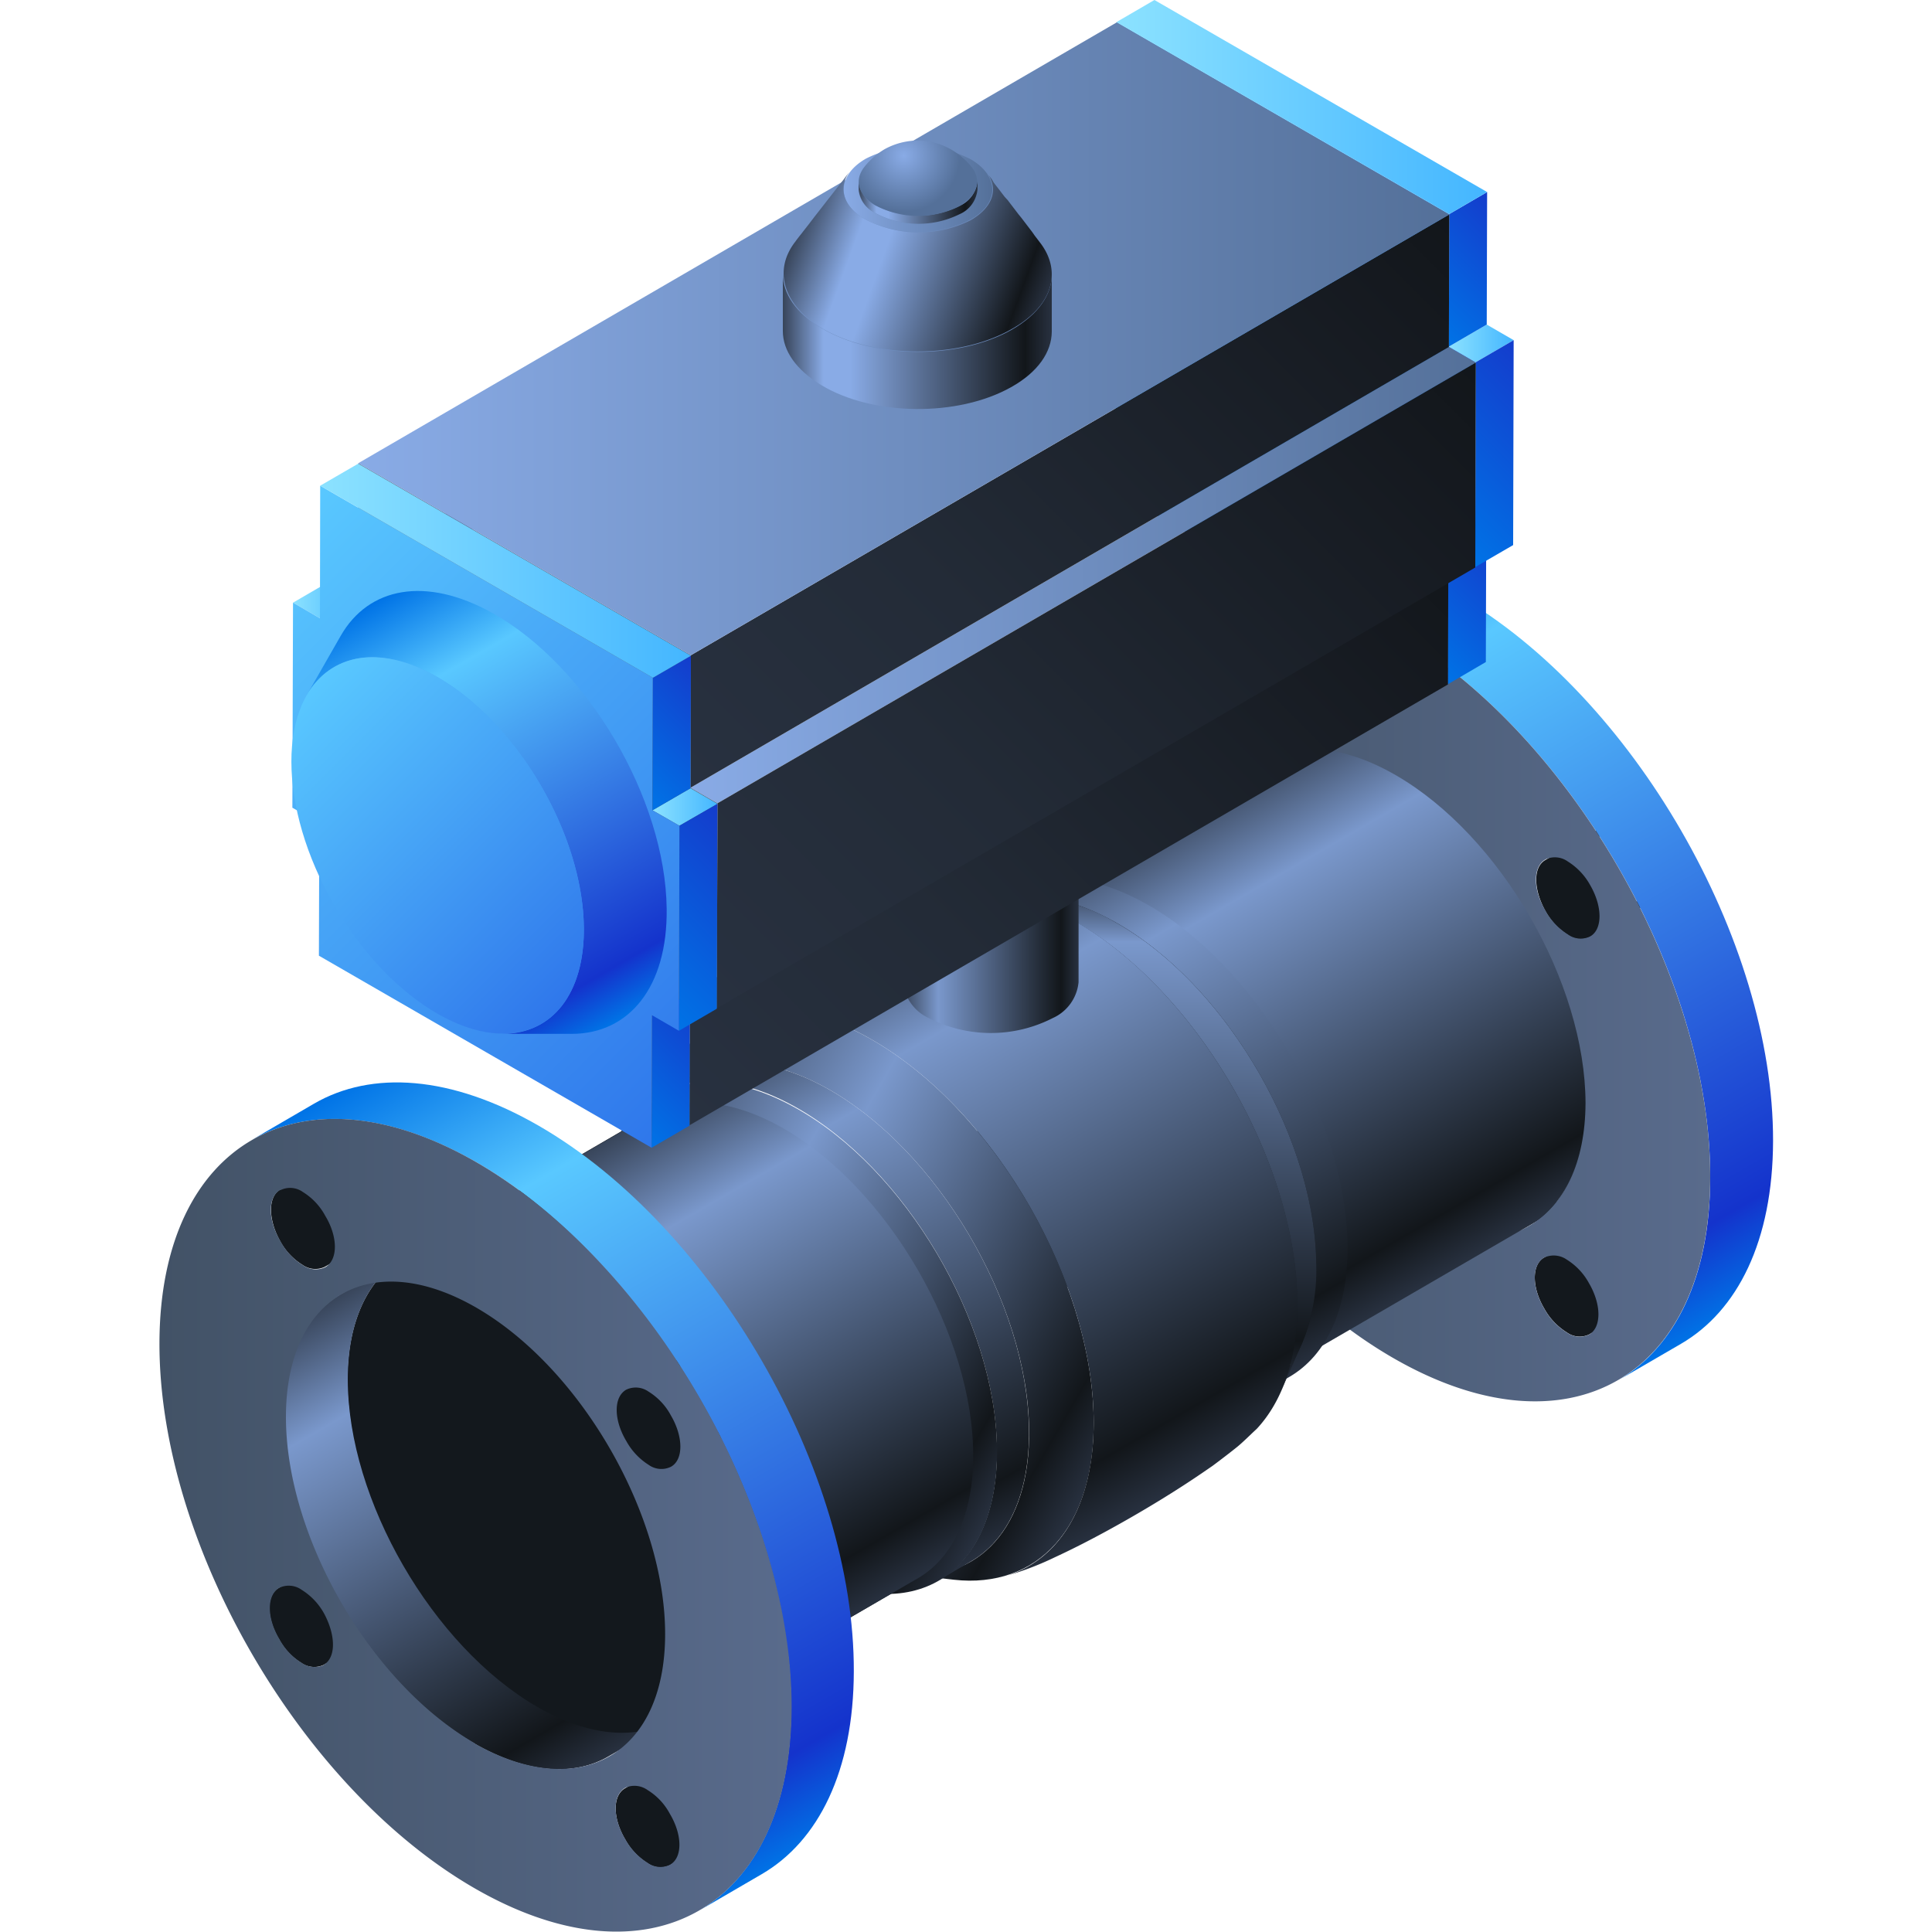 <svg xmlns="http://www.w3.org/2000/svg" xmlns:xlink="http://www.w3.org/1999/xlink" viewBox="0 0 150 150"><defs><style>.cls-1,.cls-2{fill:none;}.cls-2{stroke:#fff;stroke-miterlimit:10;stroke-width:0.1px;}.cls-3{opacity:0;}.cls-4{fill:#000714;}.cls-5{opacity:0.1;fill:url(#新建图案);}.cls-6{isolation:isolate;}.cls-7{fill:#13181d;}.cls-8{fill:url(#未命名的渐变_1403);}.cls-9{fill:url(#未命名的渐变_100);}.cls-10{fill:url(#未命名的渐变_114);}.cls-11{fill:url(#未命名的渐变_1403-2);}.cls-12{fill:url(#未命名的渐变_114-2);}.cls-13{fill:url(#未命名的渐变_1403-3);}.cls-14{fill:url(#未命名的渐变_62);}.cls-15{fill:url(#未命名的渐变_77);}.cls-16{fill:url(#未命名的渐变_1403-4);}.cls-17{fill:url(#未命名的渐变_1403-5);}.cls-18{fill:url(#未命名的渐变_62-2);}.cls-19{fill:url(#未命名的渐变_1403-6);}.cls-20{fill:url(#未命名的渐变_1403-7);}.cls-21{fill:url(#未命名的渐变_100-2);}.cls-22{fill:url(#未命名的渐变_114-3);}.cls-23{fill:url(#未命名的渐变_13);}.cls-24{fill:url(#未命名的渐变_276);}.cls-25{fill:url(#未命名的渐变_13-2);}.cls-26{fill:url(#未命名的渐变_78);}.cls-27{fill:url(#未命名的渐变_17280);}.cls-28{fill:url(#未命名的渐变_78-2);}.cls-29{fill:url(#未命名的渐变_17280-2);}.cls-30{fill:url(#未命名的渐变_17283);}.cls-31{fill:url(#未命名的渐变_17280-3);}.cls-32{fill:url(#未命名的渐变_78-3);}.cls-33{fill:url(#未命名的渐变_13-3);}.cls-34{fill:url(#未命名的渐变_255);}.cls-35{fill:url(#未命名的渐变_13-4);}.cls-36{fill:url(#未命名的渐变_255-2);}.cls-37{fill:url(#未命名的渐变_114-4);}.cls-38{fill:url(#未命名的渐变_255-3);}.cls-39{fill:url(#未命名的渐变_13-5);}.cls-40{fill:url(#未命名的渐变_78-4);}.cls-41{fill:url(#未命名的渐变_17280-4);}.cls-42{fill:url(#未命名的渐变_78-5);}.cls-43{fill:url(#未命名的渐变_17280-5);}.cls-44{fill:url(#未命名的渐变_17283-2);}.cls-45{fill:url(#未命名的渐变_17280-6);}.cls-46{fill:url(#未命名的渐变_78-6);}.cls-47{fill:url(#未命名的渐变_100-3);}.cls-48{fill:url(#未命名的渐变_17283-3);}.cls-49{fill:url(#未命名的渐变_13-6);}.cls-50{fill:url(#未命名的渐变_240);}.cls-51{fill:url(#未命名的渐变_92);}.cls-52{fill:url(#未命名的渐变_240-2);}.cls-53{fill:url(#未命名的渐变_88);}.cls-54{opacity:0.2;}</style><pattern id="新建图案" data-name="新建图案" width="18.57" height="32.16" patternTransform="translate(1390.58 614.36)" patternUnits="userSpaceOnUse" viewBox="0 0 18.57 32.16"><rect class="cls-1" width="18.57" height="32.16"/><polyline class="cls-2" points="18.57 21.44 18.57 32.16 18.57 42.88"/><polyline class="cls-2" points="9.29 26.8 18.57 32.16 27.85 37.51 27.85 37.52"/><polyline class="cls-2" points="9.29 37.52 9.29 37.51 18.57 32.16 27.85 26.8"/><polygon class="cls-2" points="27.85 37.52 27.85 26.8 18.57 21.44 9.28 26.8 9.28 37.52 18.57 42.88 27.85 37.52"/><polyline class="cls-2" points="0 21.44 0 32.16 0 42.88"/><polyline class="cls-2" points="-9.28 26.8 0 32.16 9.28 37.51 9.28 37.52"/><polyline class="cls-2" points="-9.28 37.52 -9.28 37.51 0 32.16 9.28 26.8"/><polygon class="cls-2" points="9.28 37.52 9.28 26.8 0 21.44 -9.29 26.8 -9.29 37.52 0 42.88 9.28 37.52"/><polyline class="cls-2" points="18.57 10.72 27.85 16.08 37.13 21.43 37.13 21.44"/><polyline class="cls-2" points="18.57 21.44 18.57 21.43 27.85 16.08 37.13 10.72"/><polygon class="cls-2" points="37.14 21.44 37.14 10.72 27.85 5.36 18.57 10.72 18.57 21.44 27.85 26.8 37.14 21.44"/><polyline class="cls-2" points="9.29 5.36 9.29 16.08 9.29 26.8"/><polyline class="cls-2" points="0.01 10.72 9.29 16.08 18.57 21.43 18.57 21.44"/><polyline class="cls-2" points="0.01 21.44 0.01 21.43 9.29 16.08 18.57 10.72"/><polygon class="cls-2" points="18.57 21.44 18.57 10.72 9.28 5.36 0 10.72 0 21.44 9.28 26.8 18.57 21.44"/><polyline class="cls-2" points="-18.56 10.72 -9.28 16.08 0 21.43 0 21.44"/><polyline class="cls-2" points="-18.56 21.44 -18.56 21.43 -9.28 16.08 0 10.72"/><polygon class="cls-2" points="0 21.44 0 10.72 -9.29 5.36 -18.57 10.72 -18.57 21.44 -9.29 26.8 0 21.44"/><polyline class="cls-2" points="18.57 -10.72 18.57 0 18.57 10.72"/><polyline class="cls-2" points="9.29 -5.36 18.57 0 27.85 5.35 27.85 5.36"/><polyline class="cls-2" points="9.29 5.36 9.29 5.35 18.57 0 27.85 -5.36"/><polygon class="cls-2" points="27.85 5.36 27.85 -5.36 18.57 -10.72 9.28 -5.36 9.28 5.36 18.57 10.72 27.85 5.36"/><polyline class="cls-2" points="0 -10.72 0 0 0 10.72"/><polyline class="cls-2" points="-9.28 -5.36 0 0 9.28 5.35 9.28 5.36"/><polyline class="cls-2" points="-9.28 5.36 -9.28 5.35 0 0 9.28 -5.36"/><polygon class="cls-2" points="9.28 5.36 9.28 -5.36 0 -10.72 -9.29 -5.36 -9.29 5.36 0 10.72 9.28 5.36"/></pattern><linearGradient id="未命名的渐变_1403" x1="115.88" y1="96.81" x2="95.13" y2="60.87" gradientUnits="userSpaceOnUse"><stop offset="0" stop-color="#283140"/><stop offset="0.1" stop-color="#12161a"/><stop offset="0.8" stop-color="#7a98cc"/><stop offset="1" stop-color="#38455a"/></linearGradient><linearGradient id="未命名的渐变_100" x1="136.62" y1="100.83" x2="102.02" y2="40.9" gradientUnits="userSpaceOnUse"><stop offset="0" stop-color="#0073e6"/><stop offset="0.1" stop-color="#1433cc"/><stop offset="0.8" stop-color="#59c8ff"/><stop offset="1" stop-color="#0073e6"/></linearGradient><linearGradient id="未命名的渐变_114" x1="83.71" y1="77.26" x2="132.78" y2="77.26" gradientUnits="userSpaceOnUse"><stop offset="0" stop-color="#425266"/><stop offset="1" stop-color="#596b8c"/></linearGradient><linearGradient id="未命名的渐变_1403-2" x1="114.37" y1="97.71" x2="93.54" y2="61.64" xlink:href="#未命名的渐变_1403"/><linearGradient id="未命名的渐变_114-2" x1="64.89" y1="92.67" x2="68.68" y2="92.67" xlink:href="#未命名的渐变_114"/><linearGradient id="未命名的渐变_1403-3" x1="104.28" y1="104.5" x2="82.49" y2="66.75" xlink:href="#未命名的渐变_1403"/><linearGradient id="未命名的渐变_62" x1="86.83" y1="111.81" x2="48.32" y2="89.57" gradientUnits="userSpaceOnUse"><stop offset="0" stop-color="#283140"/><stop offset="0.1" stop-color="#12161a"/><stop offset="0.67" stop-color="#7a98cc"/><stop offset="1" stop-color="#38455a"/></linearGradient><linearGradient id="未命名的渐变_77" x1="89.56" y1="108.01" x2="89.56" y2="69.24" gradientUnits="userSpaceOnUse"><stop offset="0" stop-color="#283140"/><stop offset="0.1" stop-color="#12161a"/><stop offset="0.9" stop-color="#7a98cc"/><stop offset="1" stop-color="#38455a"/></linearGradient><linearGradient id="未命名的渐变_1403-4" x1="93.13" y1="114.74" x2="68.08" y2="71.36" xlink:href="#未命名的渐变_1403"/><linearGradient id="未命名的渐变_1403-5" x1="79.54" y1="118.88" x2="57.74" y2="81.13" xlink:href="#未命名的渐变_1403"/><linearGradient id="未命名的渐变_62-2" x1="79.21" y1="113.83" x2="44.71" y2="93.91" xlink:href="#未命名的渐变_62"/><linearGradient id="未命名的渐变_1403-6" x1="66.87" y1="125.17" x2="46.04" y2="89.1" xlink:href="#未命名的渐变_1403"/><linearGradient id="未命名的渐变_1403-7" x1="44.52" y1="137.98" x2="23.77" y2="102.04" xlink:href="#未命名的渐变_1403"/><linearGradient id="未命名的渐变_100-2" x1="65.25" y1="142" x2="30.65" y2="82.07" xlink:href="#未命名的渐变_100"/><linearGradient id="未命名的渐变_114-3" x1="12.34" y1="118.44" x2="61.42" y2="118.44" xlink:href="#未命名的渐变_114"/><linearGradient id="未命名的渐变_13" x1="70.11" y1="63.2" x2="83.74" y2="63.2" gradientUnits="userSpaceOnUse"><stop offset="0" stop-color="#89abe6"/><stop offset="1" stop-color="#547099"/></linearGradient><linearGradient id="未命名的渐变_276" x1="70.11" y1="71.7" x2="83.74" y2="71.7" gradientUnits="userSpaceOnUse"><stop offset="0" stop-color="#38455a"/><stop offset="0.2" stop-color="#7a98cc"/><stop offset="0.9" stop-color="#12161a"/><stop offset="1" stop-color="#283140"/></linearGradient><linearGradient id="未命名的渐变_13-2" x1="70.11" y1="65.18" x2="83.74" y2="65.18" xlink:href="#未命名的渐变_13"/><linearGradient id="未命名的渐变_78" x1="84.57" y1="10.54" x2="89.6" y2="10.54" gradientUnits="userSpaceOnUse"><stop offset="0" stop-color="#8ce2ff"/><stop offset="1" stop-color="#44b6ff"/></linearGradient><linearGradient id="未命名的渐变_17280" x1="110.16" y1="50.86" x2="117.65" y2="43.37" gradientUnits="userSpaceOnUse"><stop offset="0" stop-color="#0073e6"/><stop offset="1" stop-color="#143ccc"/></linearGradient><linearGradient id="未命名的渐变_78-2" x1="112.49" y1="26.66" x2="117.52" y2="26.66" xlink:href="#未命名的渐变_78"/><linearGradient id="未命名的渐变_17280-2" x1="110.87" y1="40.37" x2="121.18" y2="30.07" xlink:href="#未命名的渐变_17280"/><linearGradient id="未命名的渐变_17283" x1="118.84" y1="46.7" x2="80.27" y2="8.13" gradientUnits="userSpaceOnUse"><stop offset="0" stop-color="#2f77eb"/><stop offset="1" stop-color="#59c8ff"/></linearGradient><linearGradient id="未命名的渐变_17280-3" x1="110.23" y1="24.66" x2="117.72" y2="17.17" xlink:href="#未命名的渐变_17280"/><linearGradient id="未命名的渐变_78-3" x1="86.69" y1="8.31" x2="115.46" y2="8.31" xlink:href="#未命名的渐变_78"/><linearGradient id="未命名的渐变_13-3" x1="25.69" y1="28.53" x2="86.67" y2="28.53" xlink:href="#未命名的渐变_13"/><linearGradient id="未命名的渐变_255" x1="57.14" y1="90.96" x2="108.85" y2="39.25" gradientUnits="userSpaceOnUse"><stop offset="0" stop-color="#283140"/><stop offset="0.34" stop-color="#232b37"/><stop offset="0.9" stop-color="#15191f"/><stop offset="1" stop-color="#12161a"/></linearGradient><linearGradient id="未命名的渐变_13-4" x1="53.61" y1="44.65" x2="114.59" y2="44.65" xlink:href="#未命名的渐变_13"/><linearGradient id="未命名的渐变_255-2" x1="57.86" y1="80.48" x2="112.39" y2="25.95" xlink:href="#未命名的渐变_255"/><linearGradient id="未命名的渐变_114-4" x1="59.96" y1="80.94" x2="21.4" y2="42.38" xlink:href="#未命名的渐变_114"/><linearGradient id="未命名的渐变_255-3" x1="57.21" y1="64.76" x2="108.92" y2="13.05" xlink:href="#未命名的渐变_255"/><linearGradient id="未命名的渐变_13-5" x1="27.82" y1="26.3" x2="112.52" y2="26.3" xlink:href="#未命名的渐变_13"/><linearGradient id="未命名的渐变_78-4" x1="22.75" y1="46.54" x2="27.78" y2="46.54" xlink:href="#未命名的渐变_78"/><linearGradient id="未命名的渐变_17280-4" x1="48.33" y1="86.86" x2="55.82" y2="79.37" xlink:href="#未命名的渐变_17280"/><linearGradient id="未命名的渐变_78-5" x1="50.66" y1="62.66" x2="55.7" y2="62.66" xlink:href="#未命名的渐变_78"/><linearGradient id="未命名的渐变_17280-5" x1="49.05" y1="76.37" x2="59.35" y2="66.06" xlink:href="#未命名的渐变_17280"/><linearGradient id="未命名的渐变_17283-2" x1="57.01" y1="82.69" x2="18.44" y2="44.13" xlink:href="#未命名的渐变_17283"/><linearGradient id="未命名的渐变_17280-6" x1="48.41" y1="60.65" x2="55.89" y2="53.17" xlink:href="#未命名的渐变_17280"/><linearGradient id="未命名的渐变_78-6" x1="24.86" y1="44.31" x2="53.64" y2="44.31" xlink:href="#未命名的渐变_78"/><linearGradient id="未命名的渐变_100-3" x1="49.02" y1="78.66" x2="30.21" y2="46.07" xlink:href="#未命名的渐变_100"/><linearGradient id="未命名的渐变_17283-3" x1="45.05" y1="76.71" x2="22.91" y2="54.57" gradientTransform="translate(37.58 -8.18) rotate(30.16)" xlink:href="#未命名的渐变_17283"/><linearGradient id="未命名的渐变_13-6" x1="65.48" y1="14.72" x2="77.04" y2="14.72" xlink:href="#未命名的渐变_13"/><linearGradient id="未命名的渐变_240" x1="66.67" y1="15.72" x2="75.86" y2="15.72" gradientUnits="userSpaceOnUse"><stop offset="0" stop-color="#38455a"/><stop offset="0.15" stop-color="#89abe6"/><stop offset="0.25" stop-color="#89abe6"/><stop offset="0.9" stop-color="#12161a"/><stop offset="1" stop-color="#283140"/></linearGradient><radialGradient id="未命名的渐变_92" cx="70.17" cy="12.08" r="4.37" gradientUnits="userSpaceOnUse"><stop offset="0" stop-color="#89abe6"/><stop offset="1" stop-color="#547099"/></radialGradient><linearGradient id="未命名的渐变_240-2" x1="60.82" y1="26.51" x2="81.66" y2="26.51" xlink:href="#未命名的渐变_240"/><linearGradient id="未命名的渐变_88" x1="62.28" y1="16.66" x2="81.09" y2="23.5" gradientUnits="userSpaceOnUse"><stop offset="0" stop-color="#38455a"/><stop offset="0.23" stop-color="#89abe6"/><stop offset="0.35" stop-color="#89abe6"/><stop offset="0.9" stop-color="#12161a"/><stop offset="1" stop-color="#283140"/></linearGradient></defs><title>气动阀</title><g id="图层_2" data-name="图层 2"><g id="图层_1-2" data-name="图层 1"><g id="气动阀"><g class="cls-3"><rect class="cls-4" width="150" height="150"/><rect id="网格" class="cls-5" width="150" height="150"/></g><g class="cls-6"><path class="cls-7" d="M99.62,85.09a4.9,4.9,0,0,1-1.72-1.82c-1-1.67-1-3.44,0-4L93,82.12c-1,.54-1,2.32,0,4a4.9,4.9,0,0,0,1.72,1.82,1.75,1.75,0,0,0,1.74.18l4.87-2.84A1.72,1.72,0,0,1,99.62,85.09Z"/><path class="cls-7" d="M126.52,100.62a5,5,0,0,1-1.73-1.83c-1-1.66-1-3.44,0-4l-4.88,2.83c-1,.54-1,2.32,0,4a5,5,0,0,0,1.73,1.82,1.7,1.7,0,0,0,1.73.17l4.87-2.83A1.71,1.71,0,0,1,126.52,100.62Z"/><path class="cls-7" d="M99.71,54.19A4.85,4.85,0,0,1,98,52.36c-1-1.65-1-3.41,0-4l-4.88,2.84c-.94.55-.94,2.3,0,3.95A4.93,4.93,0,0,0,94.83,57a1.74,1.74,0,0,0,1.74.17l4.87-2.84A1.72,1.72,0,0,1,99.71,54.19Z"/><path class="cls-8" d="M113.07,91.34c-8.13-4.69-14.7-16.07-14.67-25.41,0-4.63,1.65-7.9,4.3-9.43l-4.88,2.83c-2.64,1.54-4.28,4.8-4.3,9.43,0,9.34,6.55,20.72,14.68,25.42,4.09,2.36,7.79,2.58,10.47,1l4.88-2.83C120.87,93.92,117.16,93.7,113.07,91.34Z"/><path class="cls-7" d="M126.6,69.72a5,5,0,0,1-1.73-1.84c-1-1.65-1-3.4,0-3.95L120,66.76c-1,.55-.94,2.31,0,4a5,5,0,0,0,1.73,1.83,1.68,1.68,0,0,0,1.72.16l4.88-2.83A1.72,1.72,0,0,1,126.6,69.72Z"/><path class="cls-9" d="M113.2,46.23c-6.82-3.94-13-4.3-17.46-1.71l-4.88,2.83c4.46-2.59,10.64-2.22,17.46,1.72,13.56,7.83,24.51,26.79,24.46,42.36,0,7.74-2.75,13.18-7.15,15.74l4.87-2.83c4.41-2.56,7.14-8,7.16-15.75C137.7,73,126.76,54.06,113.2,46.23Z"/><path class="cls-10" d="M108.32,49.07c-13.56-7.83-24.57-1.54-24.61,14s10.89,34.53,24.45,42.36,24.58,1.55,24.62-14S121.88,56.9,108.32,49.07Zm-15.2,2.15a1.72,1.72,0,0,1,1.73.16,5,5,0,0,1,1.73,1.83c1,1.66,1,3.43,0,4A1.74,1.74,0,0,1,94.83,57a4.93,4.93,0,0,1-1.72-1.83C92.14,53.53,92.15,51.75,93.12,51.22ZM96.48,88.1a1.75,1.75,0,0,1-1.74-.18A4.9,4.9,0,0,1,93,86.1c-1-1.66-1-3.44,0-4a1.72,1.72,0,0,1,1.73.16,5.11,5.11,0,0,1,1.73,1.83C97.46,85.78,97.45,87.55,96.48,88.1Zm11.72,6.08c-8.13-4.7-14.7-16.08-14.68-25.42s6.64-13.11,14.77-8.41S123,76.45,123,85.76,116.32,98.87,108.2,94.18Zm15.17,9.44a1.7,1.7,0,0,1-1.73-.17,5,5,0,0,1-1.73-1.82c-1-1.67-1-3.45,0-4a1.77,1.77,0,0,1,1.74.17,4.93,4.93,0,0,1,1.72,1.83C124.35,101.3,124.34,103.08,123.37,103.62Zm.08-30.91a1.68,1.68,0,0,1-1.72-.16A5,5,0,0,1,120,70.72c-1-1.67-1-3.45,0-4a1.72,1.72,0,0,1,1.73.17,5,5,0,0,1,1.73,1.83C124.43,70.39,124.43,72.17,123.45,72.71Z"/></g><g class="cls-6"><path class="cls-11" d="M108.36,60.18c-4.1-2.37-7.82-2.59-10.5-1L78.77,70.24c2.68-1.56,6.39-1.34,10.5,1C97.41,76,104,87.38,104,96.74c0,4.65-1.65,7.92-4.3,9.46l19.09-11.09c2.65-1.54,4.29-4.82,4.31-9.47C123.08,76.28,116.51,64.88,108.36,60.18Z"/></g><path class="cls-7" d="M104,96.74c0,4.65-1.66,7.93-4.31,9.47s-6.4,1.33-10.49-1C81,100.46,74.44,89.06,74.47,79.71c0-4.65,1.65-7.93,4.3-9.47s6.4-1.34,10.5,1a24.4,24.4,0,0,1,5.31,4.2,35,35,0,0,1,8.36,14.38A25.12,25.12,0,0,1,104,96.74Z"/><path class="cls-12" d="M64.89,90.6l3.79,4.14A30.7,30.7,0,0,0,64.89,90.6Z"/><g class="cls-6"><path class="cls-13" d="M88.94,70.15c-4.2-2.34-8-2.52-10.73-.93l-2.42,1.41c2.75-1.59,6.53-1.41,10.73.93,8.53,4.75,15.55,16.63,15.67,26.52.06,5-1.67,8.58-4.51,10.23l2.43-1.41c2.84-1.65,4.57-5.2,4.51-10.23C104.49,86.78,97.48,74.9,88.94,70.15Z"/><path class="cls-14" d="M67.41,80.56c-7.2-4-13.3-2.34-15.8,3.48l-1.54,3.59c2.24-5.22,7.71-6.71,14.16-3.12C72.76,89.27,79.78,101.14,79.9,111c.09,7.64-3.94,11.86-9.71,11.21l3.87.44c6.45.72,11-4,10.85-12.51C84.77,99.13,76.94,85.87,67.41,80.56Z"/><path class="cls-15" d="M86.52,71.56a14.89,14.89,0,0,0-5.63-1.92l-4-.4a16.46,16.46,0,0,1,6.29,2.13C92.74,76.68,100.58,90,100.71,101a16.77,16.77,0,0,1-1.25,7l1.61-3.65a15.11,15.11,0,0,0,1.12-6.28C102.07,88.19,95.05,76.31,86.52,71.56Z"/><path class="cls-16" d="M83.21,71.37c-3.65-2-7-2.61-9.78-1.92A46.35,46.35,0,0,0,63,74.32c-3.34,2-5.31,3.35-6,3.81-1,.75-1.91,1.47-1.92,1.48-.47.4-1.07,1-1.52,1.4,3.08-3.23,8.12-3.64,13.85-.45,9.53,5.31,17.36,18.57,17.5,29.61.08,6.83-2.79,11.21-7.25,12.31a23.7,23.7,0,0,0,4.23-1.57c.71-.33,2.89-1.34,6.25-3.29s5.31-3.34,6-3.81c1-.74,1.9-1.46,1.91-1.47.48-.39,1.08-1,1.52-1.4,2-2.14,3.23-5.53,3.17-10C100.58,90,92.74,76.68,83.21,71.37Z"/><ellipse class="cls-7" cx="61.25" cy="104.28" rx="11.37" ry="19.62" transform="translate(-44.1 44.9) rotate(-30.16)"/><path class="cls-17" d="M64.23,84.51c-4.2-2.34-8-2.52-10.73-.93L51,85c2.75-1.6,6.53-1.41,10.73.93,8.53,4.75,15.55,16.63,15.67,26.52.06,5-1.67,8.58-4.51,10.23l2.49-1.45c2.84-1.65,4.57-5.2,4.51-10.23C79.78,101.14,72.76,89.27,64.23,84.51Z"/><path class="cls-18" d="M61.74,86c-8.54-4.76-15.36-.6-15.24,9.3S53.64,117,62.18,121.78s15.35.59,15.23-9.3S70.27,90.71,61.74,86Zm-.29,34.45c-7.68-4.28-14-15-14.11-23.89s6-12.66,13.72-8.38,14,15,14.11,23.89S69.14,124.69,61.45,120.41Z"/></g><g class="cls-6"><path class="cls-7" d="M60.77,121.54C52.61,116.83,46,105.43,46.06,96.07c0-4.65,1.66-7.93,4.3-9.47L31.27,97.7c-2.65,1.54-4.29,4.81-4.3,9.46,0,9.36,6.55,20.77,14.7,25.47,4.1,2.37,7.81,2.59,10.49,1l19.1-11.09C68.57,124.12,64.86,123.9,60.77,121.54Z"/><path class="cls-19" d="M60.86,87.63c-4.1-2.36-7.81-2.58-10.5-1L31.27,97.7c2.68-1.56,6.4-1.34,10.5,1,8.15,4.7,14.72,16.1,14.7,25.46,0,4.66-1.66,7.93-4.31,9.47l19.1-11.09c2.64-1.54,4.29-4.82,4.3-9.47C75.59,103.74,69,92.34,60.86,87.63Z"/></g><g class="cls-6"><path class="cls-7" d="M28.25,126.26a5,5,0,0,1-1.72-1.82c-1-1.66-1-3.44,0-4l-4.87,2.83c-1,.54-1,2.32,0,4a4.85,4.85,0,0,0,1.72,1.83,1.75,1.75,0,0,0,1.73.17L30,126.44A1.75,1.75,0,0,1,28.25,126.26Z"/><path class="cls-7" d="M55.15,141.79A5.08,5.08,0,0,1,53.42,140c-1-1.67-1-3.45,0-4l-4.87,2.83c-1,.55-1,2.32,0,4a5,5,0,0,0,1.73,1.83,1.7,1.7,0,0,0,1.72.16L56.88,142A1.72,1.72,0,0,1,55.15,141.79Z"/><path class="cls-7" d="M28.34,95.36a4.93,4.93,0,0,1-1.72-1.83c-1-1.65-1-3.41,0-4l-4.87,2.83c-.95.55-.94,2.31,0,4a4.91,4.91,0,0,0,1.73,1.84,1.72,1.72,0,0,0,1.73.16l4.88-2.83A1.74,1.74,0,0,1,28.34,95.36Z"/><path class="cls-20" d="M41.71,132.52C33.58,127.82,27,116.44,27,107.1c0-4.63,1.65-7.89,4.3-9.43l-4.88,2.83c-2.65,1.54-4.29,4.81-4.3,9.44,0,9.34,6.54,20.72,14.67,25.41,4.09,2.36,7.8,2.58,10.48,1l4.87-2.83C49.5,135.1,45.8,134.88,41.71,132.52Z"/><path class="cls-7" d="M55.24,110.89a5,5,0,0,1-1.73-1.83c-1-1.65-1-3.41,0-4l-4.87,2.83c-.95.55-.94,2.31,0,4a5.07,5.07,0,0,0,1.73,1.84,1.69,1.69,0,0,0,1.73.15L57,111.05A1.72,1.72,0,0,1,55.24,110.89Z"/><path class="cls-21" d="M41.84,87.41c-6.83-3.94-13-4.31-17.46-1.72L19.5,88.53C24,85.94,30.14,86.3,37,90.24,50.52,98.07,61.46,117,61.42,132.6c0,7.74-2.75,13.19-7.16,15.75l4.88-2.84c4.4-2.56,7.13-8,7.15-15.74C66.34,114.2,55.4,95.24,41.84,87.41Z"/><path class="cls-22" d="M37,90.24c-13.56-7.83-24.57-1.54-24.62,14s10.9,34.53,24.46,42.36,24.57,1.55,24.62-14S50.52,98.07,37,90.24Zm-15.2,2.15a1.7,1.7,0,0,1,1.72.16,4.91,4.91,0,0,1,1.73,1.84c1,1.65,1,3.43,0,4a1.72,1.72,0,0,1-1.73-.16,4.91,4.91,0,0,1-1.73-1.84C20.78,94.7,20.78,92.92,21.76,92.39Zm3.35,36.88a1.75,1.75,0,0,1-1.73-.17,4.85,4.85,0,0,1-1.72-1.83c-1-1.66-1-3.44,0-4a1.72,1.72,0,0,1,1.73.17,5,5,0,0,1,1.73,1.83C26.09,127,26.09,128.73,25.11,129.27Zm11.72,6.08c-8.13-4.69-14.7-16.07-14.67-25.41s6.64-13.11,14.77-8.42,14.7,16.1,14.67,25.41S45,140,36.83,135.35ZM52,144.79a1.7,1.7,0,0,1-1.72-.16,5,5,0,0,1-1.73-1.83c-1-1.67-1-3.44,0-4a1.75,1.75,0,0,1,1.73.18A4.82,4.82,0,0,1,52,140.81C53,142.48,53,144.25,52,144.79Zm.09-30.91a1.69,1.69,0,0,1-1.73-.15,5.07,5.07,0,0,1-1.73-1.84c-1-1.67-1-3.44,0-4a1.72,1.72,0,0,1,1.73.16,4.85,4.85,0,0,1,1.72,1.83C53.07,111.56,53.07,113.34,52.09,113.88Z"/></g><g class="cls-6"><path class="cls-23" d="M83.74,63.2a3.41,3.41,0,0,1-2,2.79,10.55,10.55,0,0,1-9.63,0,3.44,3.44,0,0,1-2-2.79,3.35,3.35,0,0,1,2-2.78,10.63,10.63,0,0,1,9.64,0A3.42,3.42,0,0,1,83.74,63.2Z"/><path class="cls-24" d="M83.74,63.2V76.26a3.41,3.41,0,0,1-2,2.78,10.55,10.55,0,0,1-9.63,0,3.44,3.44,0,0,1-2-2.78V63.2a3.44,3.44,0,0,0,2,2.79,10.55,10.55,0,0,0,9.63,0A3.41,3.41,0,0,0,83.74,63.2Z"/><path class="cls-25" d="M83.74,63.2a3.41,3.41,0,0,1-2,2.79,10.55,10.55,0,0,1-9.63,0,3.44,3.44,0,0,1-2-2.79Z"/></g><g class="cls-6"><polygon class="cls-26" points="87.52 9.08 84.57 10.79 86.66 12 89.6 10.29 87.52 9.08"/><polygon class="cls-27" points="112.44 42.83 112.42 53.12 115.36 51.4 115.39 41.12 112.44 42.83"/><polygon class="cls-28" points="115.43 25.2 112.49 26.91 114.58 28.12 117.52 26.41 115.43 25.2"/><polygon class="cls-29" points="114.58 28.12 114.53 44.03 117.48 42.32 117.52 26.41 114.58 28.12"/><polygon class="cls-30" points="112.49 26.91 112.52 16.62 86.69 1.71 86.66 12 84.57 10.79 84.53 26.71 86.61 27.91 86.59 38.2 112.42 53.12 112.44 42.83 114.53 44.03 114.58 28.12 112.49 26.91"/><polygon class="cls-31" points="112.52 16.62 112.49 26.91 115.43 25.2 115.46 14.91 112.52 16.62"/><polygon class="cls-32" points="89.63 0 86.69 1.71 112.52 16.62 115.46 14.91 89.63 0"/></g><g class="cls-6"><polygon class="cls-33" points="84.58 10.82 25.7 45.04 27.79 46.25 86.67 12.03 84.58 10.82"/><polygon class="cls-34" points="53.57 77.07 53.54 87.36 112.42 53.14 112.45 42.85 53.57 77.07"/><polygon class="cls-35" points="112.49 26.94 53.61 61.16 55.7 62.37 114.58 28.15 112.49 26.94"/><polygon class="cls-36" points="55.7 62.37 55.66 78.28 114.54 44.06 114.58 28.15 55.7 62.37"/><polygon class="cls-37" points="53.61 61.16 53.64 50.87 27.82 35.96 27.79 46.25 25.7 45.04 25.65 60.95 27.74 62.16 27.71 72.45 53.54 87.36 53.57 77.07 55.66 78.28 55.7 62.37 53.61 61.16"/><polygon class="cls-38" points="53.64 50.87 53.61 61.16 112.49 26.94 112.52 16.65 53.64 50.87"/><polygon class="cls-39" points="86.7 1.74 27.82 35.96 53.64 50.87 112.52 16.65 86.7 1.74"/></g><g class="cls-6"><polygon class="cls-40" points="25.69 45.08 22.75 46.79 24.84 48 27.78 46.29 25.69 45.08"/><polygon class="cls-41" points="50.62 78.82 50.59 89.11 53.53 87.4 53.56 77.11 50.62 78.82"/><polygon class="cls-42" points="53.61 61.2 50.66 62.91 52.75 64.11 55.7 62.41 53.61 61.2"/><polygon class="cls-43" points="52.75 64.11 52.71 80.03 55.65 78.32 55.7 62.41 52.75 64.11"/><polygon class="cls-44" points="50.66 62.91 50.69 52.62 24.86 37.71 24.84 48 22.75 46.79 22.7 62.71 24.79 63.91 24.76 74.2 50.59 89.11 50.62 78.82 52.71 80.03 52.75 64.11 50.66 62.91"/><polygon class="cls-45" points="50.69 52.62 50.66 62.91 53.61 61.2 53.64 50.91 50.69 52.62"/><polygon class="cls-46" points="27.81 36 24.86 37.71 50.69 52.62 53.64 50.91 27.81 36"/></g><g class="cls-6"><path class="cls-47" d="M38.22,47.59c-5.17-2.88-9.61-2-11.77,1.78L23.8,54c1.83-3.2,5.61-4,10-1.52C40.09,56,45.24,64.7,45.33,72c.06,5.21-2.5,8.26-6.28,8.27h5.33c4.44,0,7.46-3.6,7.38-9.73C51.66,62,45.6,51.7,38.22,47.59Z"/><ellipse class="cls-48" cx="33.98" cy="65.64" rx="9.27" ry="16.01" transform="translate(-28.38 25.96) rotate(-30.16)"/></g><g class="cls-6"><path class="cls-49" d="M75.41,12.39a9,9,0,0,0-8.17-.08C65,13.59,64.9,15.71,67.12,17a9,9,0,0,0,8.17.08C77.58,15.84,77.63,13.72,75.41,12.39Zm-.94,4.24a7.16,7.16,0,0,1-6.5-.07c-1.77-1-1.73-2.74.09-3.76a7.16,7.16,0,0,1,6.5.07C76.33,13.92,76.29,15.61,74.47,16.63Z"/><path class="cls-50" d="M74.47,16a7.16,7.16,0,0,1-6.5-.07,2.27,2.27,0,0,1-1.3-1.86v.64A2.27,2.27,0,0,0,68,16.56a7.16,7.16,0,0,0,6.5.07,2.32,2.32,0,0,0,1.39-1.9v-.65A2.32,2.32,0,0,1,74.47,16Z"/><path class="cls-51" d="M75.46,13a5.55,5.55,0,0,0-3.21-2,5.38,5.38,0,0,0-3.58.59l.21-.1-.21.1A5.62,5.62,0,0,0,67.08,13c-.76,1-.46,2.14.89,2.95a7.16,7.16,0,0,0,6.5.07C75.89,15.19,76.23,14,75.46,13Z"/><path class="cls-52" d="M78.5,25.63c-4.12,2.31-10.71,2.25-14.72-.15-2-1.18-3-2.7-3-4.22V25.7c0,1.51,1,3,3,4.21,4,2.4,10.6,2.47,14.72.15,2.1-1.17,3.15-2.74,3.16-4.31V21.32C81.66,22.89,80.6,24.45,78.5,25.63Z"/><path class="cls-53" d="M80.76,18.85l-.42-.55L80.13,18l-.42-.55-.42-.55-.22-.27-.42-.55-.42-.55L78,15.28l-.42-.55-.42-.54L77,13.91c-.13-.16-.3-.38-.42-.55,1,1.25.53,2.76-1.26,3.76A9,9,0,0,1,67.12,17c-1.7-1-2.07-2.49-1.13-3.71-.13.17-.3.38-.42.55s-.43.54-.64.82l-.42.54-.22.28-.42.54-.43.55-.21.27-.42.55-.43.55-.21.27c-.13.16-.3.38-.42.55-1.7,2.18-1,4.85,2,6.68,4,2.4,10.6,2.46,14.72.15C81.72,23.82,82.49,21.1,80.76,18.85Z"/></g></g></g></g></svg>